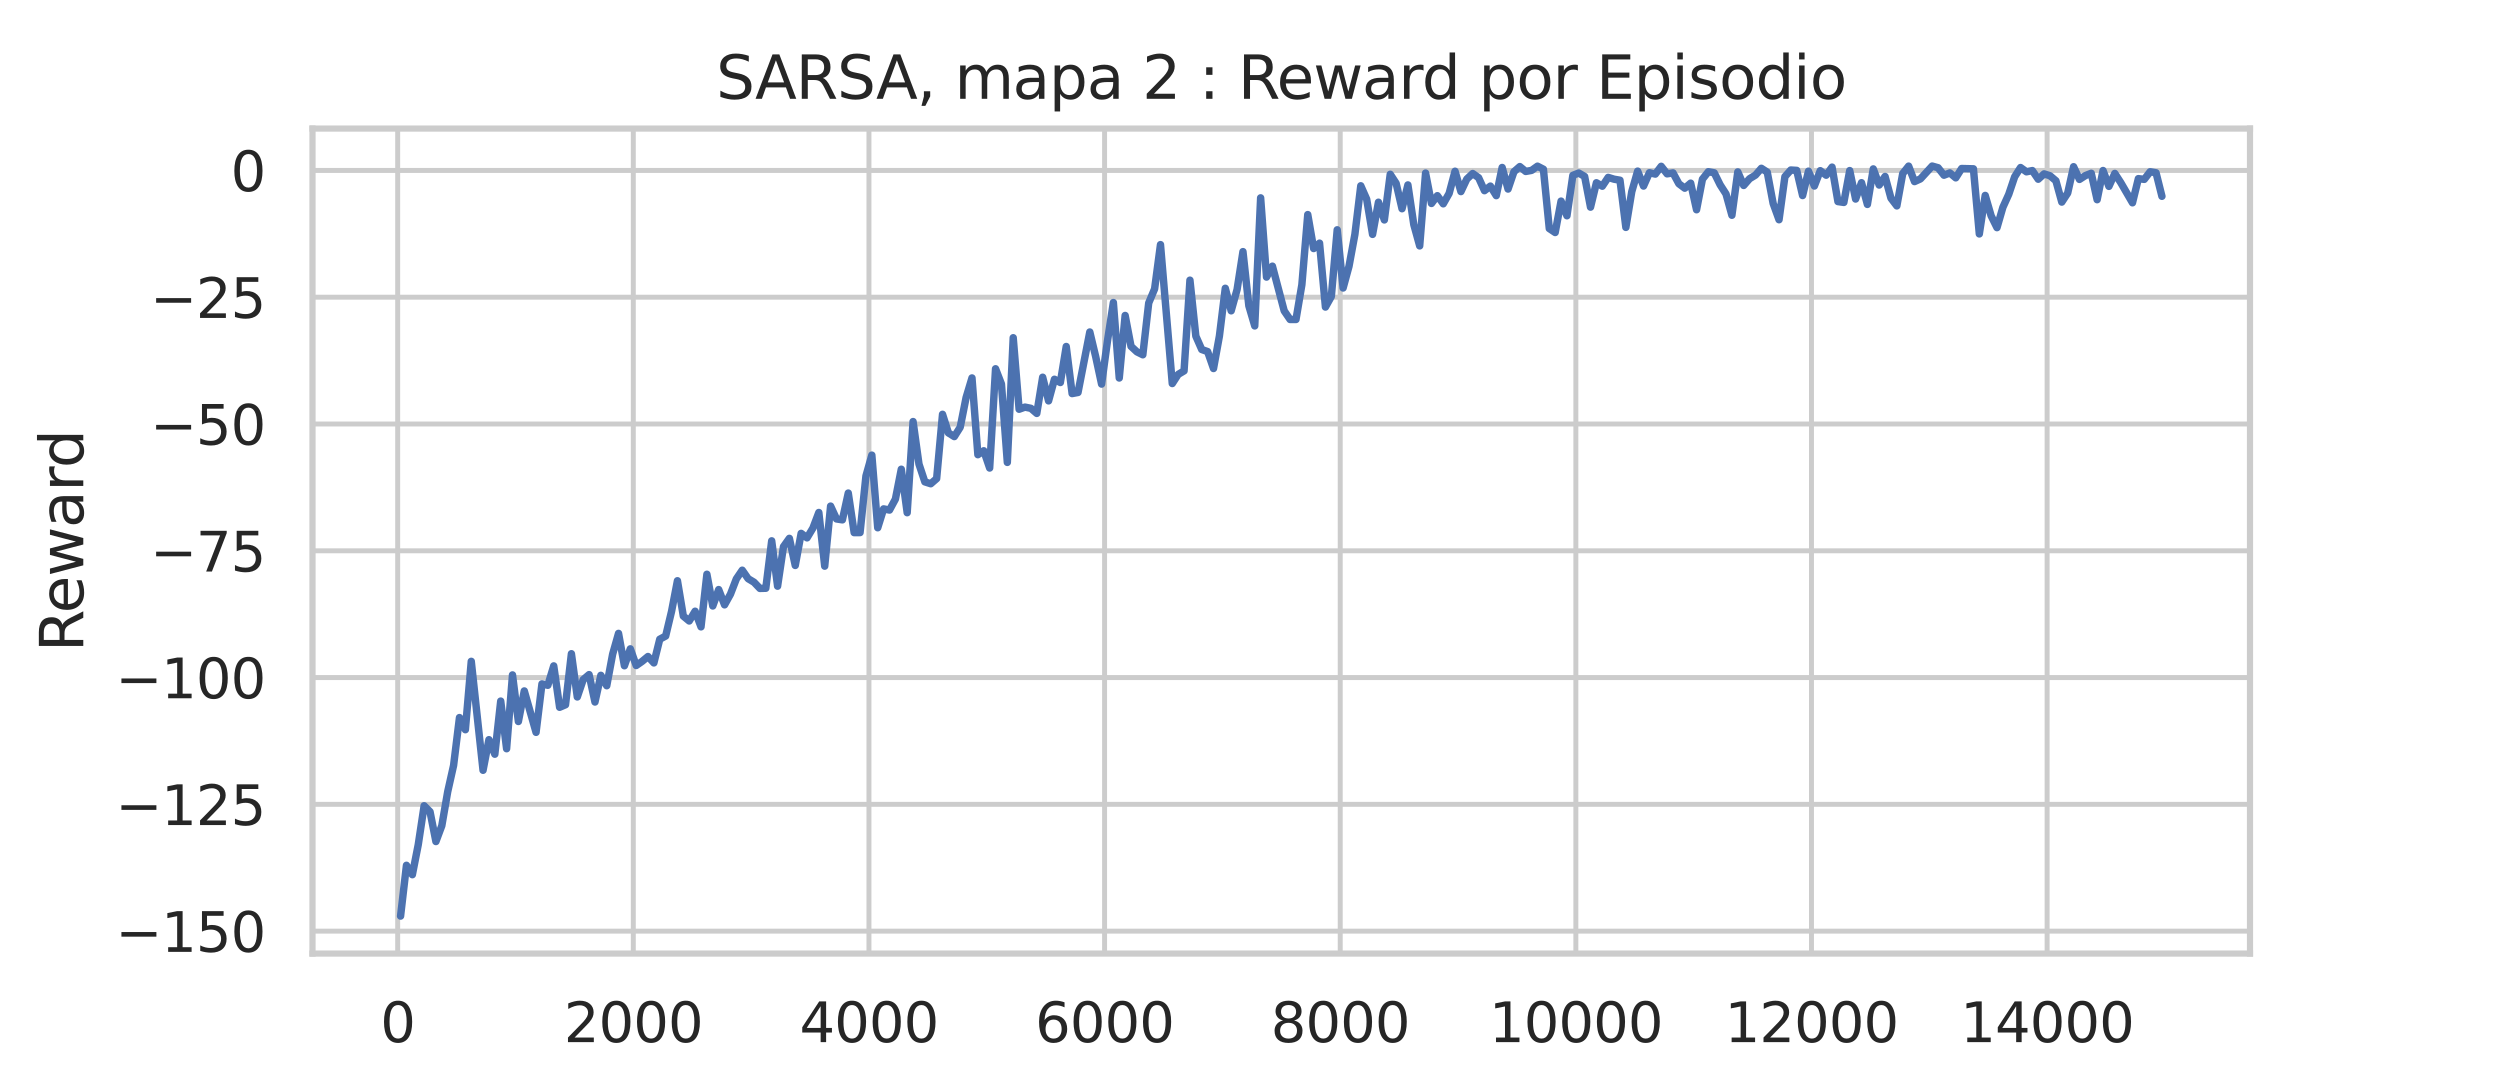 <?xml version="1.0" encoding="utf-8" standalone="no"?>
<!DOCTYPE svg PUBLIC "-//W3C//DTD SVG 1.1//EN"
  "http://www.w3.org/Graphics/SVG/1.1/DTD/svg11.dtd">
<svg xmlns:xlink="http://www.w3.org/1999/xlink" width="504pt" height="216pt" viewBox="0 0 504 216" xmlns="http://www.w3.org/2000/svg" version="1.1">
 <defs>
  <style type="text/css">*{stroke-linejoin: round; stroke-linecap: butt}</style>
 </defs>
 <g id="figure_1">
  <g id="patch_1">
   <path d="M 0 216 
L 504 216 
L 504 0 
L 0 0 
z
" style="fill: #ffffff"/>
  </g>
  <g id="axes_1">
   <g id="patch_2">
    <path d="M 63 192.24 
L 453.6 192.24 
L 453.6 25.92 
L 63 25.92 
z
" style="fill: #ffffff"/>
   </g>
   <g id="matplotlib.axis_1">
    <g id="xtick_1">
     <g id="line2d_1">
      <path d="M 80.173 192.24 
L 80.173 25.92 
" clip-path="url(#pb219e43189)" style="fill: none; stroke: #cccccc; stroke-linecap: round"/>
     </g>
     <g id="text_1">
      <!-- 0 -->
      <g style="fill: #262626" transform="translate(76.673 210.098) scale(0.11 -0.11)">
       <defs>
        <path id="DejaVuSans-30" d="M 2034 4250 
Q 1547 4250 1301 3770 
Q 1056 3291 1056 2328 
Q 1056 1369 1301 889 
Q 1547 409 2034 409 
Q 2525 409 2770 889 
Q 3016 1369 3016 2328 
Q 3016 3291 2770 3770 
Q 2525 4250 2034 4250 
z
M 2034 4750 
Q 2819 4750 3233 4129 
Q 3647 3509 3647 2328 
Q 3647 1150 3233 529 
Q 2819 -91 2034 -91 
Q 1250 -91 836 529 
Q 422 1150 422 2328 
Q 422 3509 836 4129 
Q 1250 4750 2034 4750 
z
" transform="scale(0.016)"/>
       </defs>
       <use xlink:href="#DejaVuSans-30"/>
      </g>
     </g>
    </g>
    <g id="xtick_2">
     <g id="line2d_2">
      <path d="M 127.676 192.24 
L 127.676 25.92 
" clip-path="url(#pb219e43189)" style="fill: none; stroke: #cccccc; stroke-linecap: round"/>
     </g>
     <g id="text_2">
      <!-- 2000 -->
      <g style="fill: #262626" transform="translate(113.679 210.098) scale(0.11 -0.11)">
       <defs>
        <path id="DejaVuSans-32" d="M 1228 531 
L 3431 531 
L 3431 0 
L 469 0 
L 469 531 
Q 828 903 1448 1529 
Q 2069 2156 2228 2338 
Q 2531 2678 2651 2914 
Q 2772 3150 2772 3378 
Q 2772 3750 2511 3984 
Q 2250 4219 1831 4219 
Q 1534 4219 1204 4116 
Q 875 4013 500 3803 
L 500 4441 
Q 881 4594 1212 4672 
Q 1544 4750 1819 4750 
Q 2544 4750 2975 4387 
Q 3406 4025 3406 3419 
Q 3406 3131 3298 2873 
Q 3191 2616 2906 2266 
Q 2828 2175 2409 1742 
Q 1991 1309 1228 531 
z
" transform="scale(0.016)"/>
       </defs>
       <use xlink:href="#DejaVuSans-32"/>
       <use xlink:href="#DejaVuSans-30" x="63.623"/>
       <use xlink:href="#DejaVuSans-30" x="127.246"/>
       <use xlink:href="#DejaVuSans-30" x="190.869"/>
      </g>
     </g>
    </g>
    <g id="xtick_3">
     <g id="line2d_3">
      <path d="M 175.18 192.24 
L 175.18 25.92 
" clip-path="url(#pb219e43189)" style="fill: none; stroke: #cccccc; stroke-linecap: round"/>
     </g>
     <g id="text_3">
      <!-- 4000 -->
      <g style="fill: #262626" transform="translate(161.183 210.098) scale(0.11 -0.11)">
       <defs>
        <path id="DejaVuSans-34" d="M 2419 4116 
L 825 1625 
L 2419 1625 
L 2419 4116 
z
M 2253 4666 
L 3047 4666 
L 3047 1625 
L 3713 1625 
L 3713 1100 
L 3047 1100 
L 3047 0 
L 2419 0 
L 2419 1100 
L 313 1100 
L 313 1709 
L 2253 4666 
z
" transform="scale(0.016)"/>
       </defs>
       <use xlink:href="#DejaVuSans-34"/>
       <use xlink:href="#DejaVuSans-30" x="63.623"/>
       <use xlink:href="#DejaVuSans-30" x="127.246"/>
       <use xlink:href="#DejaVuSans-30" x="190.869"/>
      </g>
     </g>
    </g>
    <g id="xtick_4">
     <g id="line2d_4">
      <path d="M 222.684 192.24 
L 222.684 25.92 
" clip-path="url(#pb219e43189)" style="fill: none; stroke: #cccccc; stroke-linecap: round"/>
     </g>
     <g id="text_4">
      <!-- 6000 -->
      <g style="fill: #262626" transform="translate(208.687 210.098) scale(0.11 -0.11)">
       <defs>
        <path id="DejaVuSans-36" d="M 2113 2584 
Q 1688 2584 1439 2293 
Q 1191 2003 1191 1497 
Q 1191 994 1439 701 
Q 1688 409 2113 409 
Q 2538 409 2786 701 
Q 3034 994 3034 1497 
Q 3034 2003 2786 2293 
Q 2538 2584 2113 2584 
z
M 3366 4563 
L 3366 3988 
Q 3128 4100 2886 4159 
Q 2644 4219 2406 4219 
Q 1781 4219 1451 3797 
Q 1122 3375 1075 2522 
Q 1259 2794 1537 2939 
Q 1816 3084 2150 3084 
Q 2853 3084 3261 2657 
Q 3669 2231 3669 1497 
Q 3669 778 3244 343 
Q 2819 -91 2113 -91 
Q 1303 -91 875 529 
Q 447 1150 447 2328 
Q 447 3434 972 4092 
Q 1497 4750 2381 4750 
Q 2619 4750 2861 4703 
Q 3103 4656 3366 4563 
z
" transform="scale(0.016)"/>
       </defs>
       <use xlink:href="#DejaVuSans-36"/>
       <use xlink:href="#DejaVuSans-30" x="63.623"/>
       <use xlink:href="#DejaVuSans-30" x="127.246"/>
       <use xlink:href="#DejaVuSans-30" x="190.869"/>
      </g>
     </g>
    </g>
    <g id="xtick_5">
     <g id="line2d_5">
      <path d="M 270.188 192.24 
L 270.188 25.92 
" clip-path="url(#pb219e43189)" style="fill: none; stroke: #cccccc; stroke-linecap: round"/>
     </g>
     <g id="text_5">
      <!-- 8000 -->
      <g style="fill: #262626" transform="translate(256.19 210.098) scale(0.11 -0.11)">
       <defs>
        <path id="DejaVuSans-38" d="M 2034 2216 
Q 1584 2216 1326 1975 
Q 1069 1734 1069 1313 
Q 1069 891 1326 650 
Q 1584 409 2034 409 
Q 2484 409 2743 651 
Q 3003 894 3003 1313 
Q 3003 1734 2745 1975 
Q 2488 2216 2034 2216 
z
M 1403 2484 
Q 997 2584 770 2862 
Q 544 3141 544 3541 
Q 544 4100 942 4425 
Q 1341 4750 2034 4750 
Q 2731 4750 3128 4425 
Q 3525 4100 3525 3541 
Q 3525 3141 3298 2862 
Q 3072 2584 2669 2484 
Q 3125 2378 3379 2068 
Q 3634 1759 3634 1313 
Q 3634 634 3220 271 
Q 2806 -91 2034 -91 
Q 1263 -91 848 271 
Q 434 634 434 1313 
Q 434 1759 690 2068 
Q 947 2378 1403 2484 
z
M 1172 3481 
Q 1172 3119 1398 2916 
Q 1625 2713 2034 2713 
Q 2441 2713 2670 2916 
Q 2900 3119 2900 3481 
Q 2900 3844 2670 4047 
Q 2441 4250 2034 4250 
Q 1625 4250 1398 4047 
Q 1172 3844 1172 3481 
z
" transform="scale(0.016)"/>
       </defs>
       <use xlink:href="#DejaVuSans-38"/>
       <use xlink:href="#DejaVuSans-30" x="63.623"/>
       <use xlink:href="#DejaVuSans-30" x="127.246"/>
       <use xlink:href="#DejaVuSans-30" x="190.869"/>
      </g>
     </g>
    </g>
    <g id="xtick_6">
     <g id="line2d_6">
      <path d="M 317.692 192.24 
L 317.692 25.92 
" clip-path="url(#pb219e43189)" style="fill: none; stroke: #cccccc; stroke-linecap: round"/>
     </g>
     <g id="text_6">
      <!-- 10000 -->
      <g style="fill: #262626" transform="translate(300.195 210.098) scale(0.11 -0.11)">
       <defs>
        <path id="DejaVuSans-31" d="M 794 531 
L 1825 531 
L 1825 4091 
L 703 3866 
L 703 4441 
L 1819 4666 
L 2450 4666 
L 2450 531 
L 3481 531 
L 3481 0 
L 794 0 
L 794 531 
z
" transform="scale(0.016)"/>
       </defs>
       <use xlink:href="#DejaVuSans-31"/>
       <use xlink:href="#DejaVuSans-30" x="63.623"/>
       <use xlink:href="#DejaVuSans-30" x="127.246"/>
       <use xlink:href="#DejaVuSans-30" x="190.869"/>
       <use xlink:href="#DejaVuSans-30" x="254.492"/>
      </g>
     </g>
    </g>
    <g id="xtick_7">
     <g id="line2d_7">
      <path d="M 365.195 192.24 
L 365.195 25.92 
" clip-path="url(#pb219e43189)" style="fill: none; stroke: #cccccc; stroke-linecap: round"/>
     </g>
     <g id="text_7">
      <!-- 12000 -->
      <g style="fill: #262626" transform="translate(347.699 210.098) scale(0.11 -0.11)">
       <use xlink:href="#DejaVuSans-31"/>
       <use xlink:href="#DejaVuSans-32" x="63.623"/>
       <use xlink:href="#DejaVuSans-30" x="127.246"/>
       <use xlink:href="#DejaVuSans-30" x="190.869"/>
       <use xlink:href="#DejaVuSans-30" x="254.492"/>
      </g>
     </g>
    </g>
    <g id="xtick_8">
     <g id="line2d_8">
      <path d="M 412.699 192.24 
L 412.699 25.92 
" clip-path="url(#pb219e43189)" style="fill: none; stroke: #cccccc; stroke-linecap: round"/>
     </g>
     <g id="text_8">
      <!-- 14000 -->
      <g style="fill: #262626" transform="translate(395.202 210.098) scale(0.11 -0.11)">
       <use xlink:href="#DejaVuSans-31"/>
       <use xlink:href="#DejaVuSans-34" x="63.623"/>
       <use xlink:href="#DejaVuSans-30" x="127.246"/>
       <use xlink:href="#DejaVuSans-30" x="190.869"/>
       <use xlink:href="#DejaVuSans-30" x="254.492"/>
      </g>
     </g>
    </g>
    <g id="text_9">
     <!-- Episodio -->
     <g style="fill: #262626" transform="translate(233.089 225.504) scale(0.12 -0.12)">
      <defs>
       <path id="DejaVuSans-45" d="M 628 4666 
L 3578 4666 
L 3578 4134 
L 1259 4134 
L 1259 2753 
L 3481 2753 
L 3481 2222 
L 1259 2222 
L 1259 531 
L 3634 531 
L 3634 0 
L 628 0 
L 628 4666 
z
" transform="scale(0.016)"/>
       <path id="DejaVuSans-70" d="M 1159 525 
L 1159 -1331 
L 581 -1331 
L 581 3500 
L 1159 3500 
L 1159 2969 
Q 1341 3281 1617 3432 
Q 1894 3584 2278 3584 
Q 2916 3584 3314 3078 
Q 3713 2572 3713 1747 
Q 3713 922 3314 415 
Q 2916 -91 2278 -91 
Q 1894 -91 1617 61 
Q 1341 213 1159 525 
z
M 3116 1747 
Q 3116 2381 2855 2742 
Q 2594 3103 2138 3103 
Q 1681 3103 1420 2742 
Q 1159 2381 1159 1747 
Q 1159 1113 1420 752 
Q 1681 391 2138 391 
Q 2594 391 2855 752 
Q 3116 1113 3116 1747 
z
" transform="scale(0.016)"/>
       <path id="DejaVuSans-69" d="M 603 3500 
L 1178 3500 
L 1178 0 
L 603 0 
L 603 3500 
z
M 603 4863 
L 1178 4863 
L 1178 4134 
L 603 4134 
L 603 4863 
z
" transform="scale(0.016)"/>
       <path id="DejaVuSans-73" d="M 2834 3397 
L 2834 2853 
Q 2591 2978 2328 3040 
Q 2066 3103 1784 3103 
Q 1356 3103 1142 2972 
Q 928 2841 928 2578 
Q 928 2378 1081 2264 
Q 1234 2150 1697 2047 
L 1894 2003 
Q 2506 1872 2764 1633 
Q 3022 1394 3022 966 
Q 3022 478 2636 193 
Q 2250 -91 1575 -91 
Q 1294 -91 989 -36 
Q 684 19 347 128 
L 347 722 
Q 666 556 975 473 
Q 1284 391 1588 391 
Q 1994 391 2212 530 
Q 2431 669 2431 922 
Q 2431 1156 2273 1281 
Q 2116 1406 1581 1522 
L 1381 1569 
Q 847 1681 609 1914 
Q 372 2147 372 2553 
Q 372 3047 722 3315 
Q 1072 3584 1716 3584 
Q 2034 3584 2315 3537 
Q 2597 3491 2834 3397 
z
" transform="scale(0.016)"/>
       <path id="DejaVuSans-6f" d="M 1959 3097 
Q 1497 3097 1228 2736 
Q 959 2375 959 1747 
Q 959 1119 1226 758 
Q 1494 397 1959 397 
Q 2419 397 2687 759 
Q 2956 1122 2956 1747 
Q 2956 2369 2687 2733 
Q 2419 3097 1959 3097 
z
M 1959 3584 
Q 2709 3584 3137 3096 
Q 3566 2609 3566 1747 
Q 3566 888 3137 398 
Q 2709 -91 1959 -91 
Q 1206 -91 779 398 
Q 353 888 353 1747 
Q 353 2609 779 3096 
Q 1206 3584 1959 3584 
z
" transform="scale(0.016)"/>
       <path id="DejaVuSans-64" d="M 2906 2969 
L 2906 4863 
L 3481 4863 
L 3481 0 
L 2906 0 
L 2906 525 
Q 2725 213 2448 61 
Q 2172 -91 1784 -91 
Q 1150 -91 751 415 
Q 353 922 353 1747 
Q 353 2572 751 3078 
Q 1150 3584 1784 3584 
Q 2172 3584 2448 3432 
Q 2725 3281 2906 2969 
z
M 947 1747 
Q 947 1113 1208 752 
Q 1469 391 1925 391 
Q 2381 391 2643 752 
Q 2906 1113 2906 1747 
Q 2906 2381 2643 2742 
Q 2381 3103 1925 3103 
Q 1469 3103 1208 2742 
Q 947 2381 947 1747 
z
" transform="scale(0.016)"/>
      </defs>
      <use xlink:href="#DejaVuSans-45"/>
      <use xlink:href="#DejaVuSans-70" x="63.184"/>
      <use xlink:href="#DejaVuSans-69" x="126.66"/>
      <use xlink:href="#DejaVuSans-73" x="154.443"/>
      <use xlink:href="#DejaVuSans-6f" x="206.543"/>
      <use xlink:href="#DejaVuSans-64" x="267.725"/>
      <use xlink:href="#DejaVuSans-69" x="331.201"/>
      <use xlink:href="#DejaVuSans-6f" x="358.984"/>
     </g>
    </g>
   </g>
   <g id="matplotlib.axis_2">
    <g id="ytick_1">
     <g id="line2d_9">
      <path d="M 63 187.716 
L 453.6 187.716 
" clip-path="url(#pb219e43189)" style="fill: none; stroke: #cccccc; stroke-linecap: round"/>
     </g>
     <g id="text_10">
      <!-- −150 -->
      <g style="fill: #262626" transform="translate(23.286 191.896) scale(0.11 -0.11)">
       <defs>
        <path id="DejaVuSans-2212" d="M 678 2272 
L 4684 2272 
L 4684 1741 
L 678 1741 
L 678 2272 
z
" transform="scale(0.016)"/>
        <path id="DejaVuSans-35" d="M 691 4666 
L 3169 4666 
L 3169 4134 
L 1269 4134 
L 1269 2991 
Q 1406 3038 1543 3061 
Q 1681 3084 1819 3084 
Q 2600 3084 3056 2656 
Q 3513 2228 3513 1497 
Q 3513 744 3044 326 
Q 2575 -91 1722 -91 
Q 1428 -91 1123 -41 
Q 819 9 494 109 
L 494 744 
Q 775 591 1075 516 
Q 1375 441 1709 441 
Q 2250 441 2565 725 
Q 2881 1009 2881 1497 
Q 2881 1984 2565 2268 
Q 2250 2553 1709 2553 
Q 1456 2553 1204 2497 
Q 953 2441 691 2322 
L 691 4666 
z
" transform="scale(0.016)"/>
       </defs>
       <use xlink:href="#DejaVuSans-2212"/>
       <use xlink:href="#DejaVuSans-31" x="83.789"/>
       <use xlink:href="#DejaVuSans-35" x="147.412"/>
       <use xlink:href="#DejaVuSans-30" x="211.035"/>
      </g>
     </g>
    </g>
    <g id="ytick_2">
     <g id="line2d_10">
      <path d="M 63 162.157 
L 453.6 162.157 
" clip-path="url(#pb219e43189)" style="fill: none; stroke: #cccccc; stroke-linecap: round"/>
     </g>
     <g id="text_11">
      <!-- −125 -->
      <g style="fill: #262626" transform="translate(23.286 166.336) scale(0.11 -0.11)">
       <use xlink:href="#DejaVuSans-2212"/>
       <use xlink:href="#DejaVuSans-31" x="83.789"/>
       <use xlink:href="#DejaVuSans-32" x="147.412"/>
       <use xlink:href="#DejaVuSans-35" x="211.035"/>
      </g>
     </g>
    </g>
    <g id="ytick_3">
     <g id="line2d_11">
      <path d="M 63 136.597 
L 453.6 136.597 
" clip-path="url(#pb219e43189)" style="fill: none; stroke: #cccccc; stroke-linecap: round"/>
     </g>
     <g id="text_12">
      <!-- −100 -->
      <g style="fill: #262626" transform="translate(23.286 140.777) scale(0.11 -0.11)">
       <use xlink:href="#DejaVuSans-2212"/>
       <use xlink:href="#DejaVuSans-31" x="83.789"/>
       <use xlink:href="#DejaVuSans-30" x="147.412"/>
       <use xlink:href="#DejaVuSans-30" x="211.035"/>
      </g>
     </g>
    </g>
    <g id="ytick_4">
     <g id="line2d_12">
      <path d="M 63 111.038 
L 453.6 111.038 
" clip-path="url(#pb219e43189)" style="fill: none; stroke: #cccccc; stroke-linecap: round"/>
     </g>
     <g id="text_13">
      <!-- −75 -->
      <g style="fill: #262626" transform="translate(30.285 115.217) scale(0.11 -0.11)">
       <defs>
        <path id="DejaVuSans-37" d="M 525 4666 
L 3525 4666 
L 3525 4397 
L 1831 0 
L 1172 0 
L 2766 4134 
L 525 4134 
L 525 4666 
z
" transform="scale(0.016)"/>
       </defs>
       <use xlink:href="#DejaVuSans-2212"/>
       <use xlink:href="#DejaVuSans-37" x="83.789"/>
       <use xlink:href="#DejaVuSans-35" x="147.412"/>
      </g>
     </g>
    </g>
    <g id="ytick_5">
     <g id="line2d_13">
      <path d="M 63 85.478 
L 453.6 85.478 
" clip-path="url(#pb219e43189)" style="fill: none; stroke: #cccccc; stroke-linecap: round"/>
     </g>
     <g id="text_14">
      <!-- −50 -->
      <g style="fill: #262626" transform="translate(30.285 89.657) scale(0.11 -0.11)">
       <use xlink:href="#DejaVuSans-2212"/>
       <use xlink:href="#DejaVuSans-35" x="83.789"/>
       <use xlink:href="#DejaVuSans-30" x="147.412"/>
      </g>
     </g>
    </g>
    <g id="ytick_6">
     <g id="line2d_14">
      <path d="M 63 59.919 
L 453.6 59.919 
" clip-path="url(#pb219e43189)" style="fill: none; stroke: #cccccc; stroke-linecap: round"/>
     </g>
     <g id="text_15">
      <!-- −25 -->
      <g style="fill: #262626" transform="translate(30.285 64.098) scale(0.11 -0.11)">
       <use xlink:href="#DejaVuSans-2212"/>
       <use xlink:href="#DejaVuSans-32" x="83.789"/>
       <use xlink:href="#DejaVuSans-35" x="147.412"/>
      </g>
     </g>
    </g>
    <g id="ytick_7">
     <g id="line2d_15">
      <path d="M 63 34.359 
L 453.6 34.359 
" clip-path="url(#pb219e43189)" style="fill: none; stroke: #cccccc; stroke-linecap: round"/>
     </g>
     <g id="text_16">
      <!-- 0 -->
      <g style="fill: #262626" transform="translate(46.501 38.538) scale(0.11 -0.11)">
       <use xlink:href="#DejaVuSans-30"/>
      </g>
     </g>
    </g>
    <g id="text_17">
     <!-- Reward -->
     <g style="fill: #262626" transform="translate(16.79 131.425) rotate(-90) scale(0.12 -0.12)">
      <defs>
       <path id="DejaVuSans-52" d="M 2841 2188 
Q 3044 2119 3236 1894 
Q 3428 1669 3622 1275 
L 4263 0 
L 3584 0 
L 2988 1197 
Q 2756 1666 2539 1819 
Q 2322 1972 1947 1972 
L 1259 1972 
L 1259 0 
L 628 0 
L 628 4666 
L 2053 4666 
Q 2853 4666 3247 4331 
Q 3641 3997 3641 3322 
Q 3641 2881 3436 2590 
Q 3231 2300 2841 2188 
z
M 1259 4147 
L 1259 2491 
L 2053 2491 
Q 2509 2491 2742 2702 
Q 2975 2913 2975 3322 
Q 2975 3731 2742 3939 
Q 2509 4147 2053 4147 
L 1259 4147 
z
" transform="scale(0.016)"/>
       <path id="DejaVuSans-65" d="M 3597 1894 
L 3597 1613 
L 953 1613 
Q 991 1019 1311 708 
Q 1631 397 2203 397 
Q 2534 397 2845 478 
Q 3156 559 3463 722 
L 3463 178 
Q 3153 47 2828 -22 
Q 2503 -91 2169 -91 
Q 1331 -91 842 396 
Q 353 884 353 1716 
Q 353 2575 817 3079 
Q 1281 3584 2069 3584 
Q 2775 3584 3186 3129 
Q 3597 2675 3597 1894 
z
M 3022 2063 
Q 3016 2534 2758 2815 
Q 2500 3097 2075 3097 
Q 1594 3097 1305 2825 
Q 1016 2553 972 2059 
L 3022 2063 
z
" transform="scale(0.016)"/>
       <path id="DejaVuSans-77" d="M 269 3500 
L 844 3500 
L 1563 769 
L 2278 3500 
L 2956 3500 
L 3675 769 
L 4391 3500 
L 4966 3500 
L 4050 0 
L 3372 0 
L 2619 2869 
L 1863 0 
L 1184 0 
L 269 3500 
z
" transform="scale(0.016)"/>
       <path id="DejaVuSans-61" d="M 2194 1759 
Q 1497 1759 1228 1600 
Q 959 1441 959 1056 
Q 959 750 1161 570 
Q 1363 391 1709 391 
Q 2188 391 2477 730 
Q 2766 1069 2766 1631 
L 2766 1759 
L 2194 1759 
z
M 3341 1997 
L 3341 0 
L 2766 0 
L 2766 531 
Q 2569 213 2275 61 
Q 1981 -91 1556 -91 
Q 1019 -91 701 211 
Q 384 513 384 1019 
Q 384 1609 779 1909 
Q 1175 2209 1959 2209 
L 2766 2209 
L 2766 2266 
Q 2766 2663 2505 2880 
Q 2244 3097 1772 3097 
Q 1472 3097 1187 3025 
Q 903 2953 641 2809 
L 641 3341 
Q 956 3463 1253 3523 
Q 1550 3584 1831 3584 
Q 2591 3584 2966 3190 
Q 3341 2797 3341 1997 
z
" transform="scale(0.016)"/>
       <path id="DejaVuSans-72" d="M 2631 2963 
Q 2534 3019 2420 3045 
Q 2306 3072 2169 3072 
Q 1681 3072 1420 2755 
Q 1159 2438 1159 1844 
L 1159 0 
L 581 0 
L 581 3500 
L 1159 3500 
L 1159 2956 
Q 1341 3275 1631 3429 
Q 1922 3584 2338 3584 
Q 2397 3584 2469 3576 
Q 2541 3569 2628 3553 
L 2631 2963 
z
" transform="scale(0.016)"/>
      </defs>
      <use xlink:href="#DejaVuSans-52"/>
      <use xlink:href="#DejaVuSans-65" x="64.982"/>
      <use xlink:href="#DejaVuSans-77" x="126.506"/>
      <use xlink:href="#DejaVuSans-61" x="208.293"/>
      <use xlink:href="#DejaVuSans-72" x="269.572"/>
      <use xlink:href="#DejaVuSans-64" x="308.936"/>
     </g>
    </g>
   </g>
   <g id="PolyCollection_1"/>
   <g id="line2d_16">
    <path d="M 80.755 184.68 
L 81.942 174.446 
L 83.13 176.337 
L 84.317 170.295 
L 85.505 162.443 
L 86.693 163.639 
L 87.88 169.651 
L 89.068 166.471 
L 90.255 159.611 
L 91.443 154.305 
L 92.63 144.664 
L 93.818 147.107 
L 95.006 133.326 
L 97.381 155.287 
L 98.568 149.122 
L 99.756 152.046 
L 100.944 141.341 
L 102.131 150.941 
L 103.319 136.066 
L 104.506 145.451 
L 105.694 139.296 
L 108.069 147.639 
L 109.257 137.875 
L 110.444 138.151 
L 111.632 134.246 
L 112.82 142.589 
L 114.007 142.077 
L 115.195 131.792 
L 116.382 140.503 
L 117.57 137.017 
L 118.758 136.004 
L 119.945 141.525 
L 121.133 136.148 
L 122.32 138.243 
L 123.508 131.874 
L 124.696 127.692 
L 125.883 134.215 
L 127.071 130.811 
L 128.258 134.164 
L 129.446 133.336 
L 130.634 132.355 
L 131.821 133.643 
L 133.009 128.868 
L 134.196 128.224 
L 135.384 123.255 
L 136.572 117.08 
L 137.759 124.206 
L 138.947 125.188 
L 140.134 123.225 
L 141.322 126.374 
L 142.509 115.771 
L 143.697 122.161 
L 144.885 118.859 
L 146.072 121.936 
L 147.26 119.789 
L 148.447 116.702 
L 149.635 114.954 
L 150.823 116.661 
L 152.01 117.377 
L 153.198 118.624 
L 154.385 118.593 
L 155.573 109.034 
L 156.761 118.174 
L 157.948 110.2 
L 159.136 108.533 
L 160.323 113.993 
L 161.511 107.531 
L 162.699 108.431 
L 163.886 106.458 
L 165.074 103.319 
L 166.261 114.136 
L 167.449 102.031 
L 168.637 104.617 
L 169.824 104.801 
L 171.012 99.403 
L 172.199 107.378 
L 173.387 107.368 
L 174.575 95.948 
L 175.762 91.756 
L 176.95 106.396 
L 178.137 102.593 
L 179.325 102.828 
L 180.513 100.62 
L 181.7 94.598 
L 182.888 103.36 
L 184.075 84.988 
L 185.263 93.555 
L 186.451 97.144 
L 187.638 97.522 
L 188.826 96.489 
L 190.013 83.526 
L 191.201 87.278 
L 192.388 88.014 
L 193.576 86.133 
L 194.764 80.152 
L 195.951 76.195 
L 197.139 91.664 
L 198.326 90.876 
L 199.514 94.353 
L 200.702 74.345 
L 201.889 77.412 
L 203.077 93.218 
L 204.264 68.088 
L 205.452 82.503 
L 206.64 82.074 
L 207.827 82.319 
L 209.015 83.342 
L 210.202 76.052 
L 211.39 80.816 
L 212.578 76.461 
L 213.765 77.115 
L 214.953 69.856 
L 216.14 79.344 
L 217.328 79.119 
L 219.703 66.932 
L 220.891 71.901 
L 222.078 77.432 
L 223.266 68.732 
L 224.454 60.992 
L 225.641 76.205 
L 226.829 63.599 
L 228.016 69.826 
L 229.204 70.93 
L 230.392 71.523 
L 231.579 61.084 
L 232.767 58.242 
L 233.954 49.317 
L 236.329 77.32 
L 237.517 75.479 
L 238.705 74.774 
L 239.892 56.484 
L 241.08 67.76 
L 242.267 70.46 
L 243.455 70.879 
L 244.643 74.293 
L 245.83 67.76 
L 247.018 58.119 
L 248.205 62.659 
L 249.393 58.375 
L 250.581 50.728 
L 251.768 61.657 
L 252.956 65.705 
L 254.143 39.89 
L 255.331 55.86 
L 256.519 53.662 
L 258.894 62.669 
L 260.081 64.407 
L 261.269 64.407 
L 262.457 57.394 
L 263.644 43.264 
L 264.832 50.104 
L 266.019 49.02 
L 267.207 61.902 
L 268.395 59.776 
L 269.582 46.331 
L 270.77 58.058 
L 271.957 53.692 
L 273.145 47.251 
L 274.333 37.457 
L 275.52 40.156 
L 276.708 47.251 
L 277.895 40.77 
L 279.083 44.338 
L 280.271 35.136 
L 281.458 36.956 
L 282.646 42.078 
L 283.833 37.283 
L 285.021 45.278 
L 286.208 49.572 
L 287.396 34.891 
L 288.584 41.015 
L 289.771 39.451 
L 290.959 41.087 
L 292.146 38.991 
L 293.334 34.523 
L 294.522 38.623 
L 295.709 36.097 
L 296.897 34.983 
L 298.084 35.821 
L 299.272 38.439 
L 300.46 37.518 
L 301.647 39.44 
L 302.835 33.766 
L 304.022 38.111 
L 305.21 34.625 
L 306.398 33.582 
L 307.585 34.564 
L 308.773 34.349 
L 309.96 33.5 
L 311.148 34.114 
L 312.336 46.076 
L 313.523 46.873 
L 314.711 40.545 
L 315.898 43.499 
L 317.086 35.351 
L 318.274 34.881 
L 319.461 35.576 
L 320.649 41.761 
L 321.836 36.844 
L 323.024 37.539 
L 324.212 35.76 
L 325.399 36.128 
L 326.587 36.332 
L 327.774 45.841 
L 328.962 38.643 
L 330.149 34.502 
L 331.337 37.508 
L 332.525 34.819 
L 333.712 35.095 
L 334.9 33.531 
L 336.087 35.044 
L 337.275 34.85 
L 338.463 37.048 
L 339.65 37.938 
L 340.838 36.925 
L 342.025 42.283 
L 343.213 36.118 
L 344.401 34.615 
L 345.588 34.84 
L 346.776 37.253 
L 347.963 39.103 
L 349.151 43.397 
L 350.339 34.656 
L 351.526 37.385 
L 352.714 36.026 
L 353.901 35.3 
L 355.089 33.93 
L 356.277 34.707 
L 357.464 41.015 
L 358.652 44.297 
L 359.839 35.607 
L 361.027 34.277 
L 362.215 34.349 
L 363.402 39.42 
L 364.59 34.513 
L 365.777 37.498 
L 366.965 34.41 
L 368.153 35.32 
L 369.34 33.695 
L 370.528 40.637 
L 371.715 40.81 
L 372.903 34.39 
L 374.091 40.125 
L 375.278 36.833 
L 376.466 41.209 
L 377.653 34.053 
L 378.841 37.304 
L 380.028 35.576 
L 381.216 39.952 
L 382.404 41.506 
L 383.591 34.983 
L 384.779 33.49 
L 385.966 36.608 
L 387.154 36.067 
L 389.529 33.48 
L 390.717 33.817 
L 391.904 35.32 
L 393.092 34.86 
L 394.28 35.852 
L 395.467 33.971 
L 397.842 34.032 
L 399.03 47.159 
L 400.218 39.4 
L 401.405 43.489 
L 402.593 45.892 
L 403.78 41.792 
L 404.968 39.164 
L 406.156 35.637 
L 407.343 33.776 
L 408.531 34.635 
L 409.718 34.39 
L 410.906 36.128 
L 412.094 35.054 
L 413.281 35.433 
L 414.469 36.445 
L 415.656 40.739 
L 416.844 38.929 
L 418.032 33.613 
L 419.219 36.169 
L 420.407 35.402 
L 421.594 34.932 
L 422.782 40.258 
L 423.97 34.38 
L 425.157 37.57 
L 426.345 34.962 
L 427.532 36.793 
L 429.907 40.882 
L 431.095 36.016 
L 432.283 36.159 
L 433.47 34.625 
L 434.658 34.83 
L 435.845 39.573 
L 435.845 39.573 
" clip-path="url(#pb219e43189)" style="fill: none; stroke: #4c72b0; stroke-width: 1.5; stroke-linecap: round"/>
   </g>
   <g id="patch_3">
    <path d="M 63 192.24 
L 63 25.92 
" style="fill: none; stroke: #cccccc; stroke-width: 1.25; stroke-linejoin: miter; stroke-linecap: square"/>
   </g>
   <g id="patch_4">
    <path d="M 453.6 192.24 
L 453.6 25.92 
" style="fill: none; stroke: #cccccc; stroke-width: 1.25; stroke-linejoin: miter; stroke-linecap: square"/>
   </g>
   <g id="patch_5">
    <path d="M 63 192.24 
L 453.6 192.24 
" style="fill: none; stroke: #cccccc; stroke-width: 1.25; stroke-linejoin: miter; stroke-linecap: square"/>
   </g>
   <g id="patch_6">
    <path d="M 63 25.92 
L 453.6 25.92 
" style="fill: none; stroke: #cccccc; stroke-width: 1.25; stroke-linejoin: miter; stroke-linecap: square"/>
   </g>
   <g id="text_18">
    <!-- SARSA, mapa 2 : Reward por Episodio -->
    <g style="fill: #262626" transform="translate(144.382 19.92) scale(0.12 -0.12)">
     <defs>
      <path id="DejaVuSans-53" d="M 3425 4513 
L 3425 3897 
Q 3066 4069 2747 4153 
Q 2428 4238 2131 4238 
Q 1616 4238 1336 4038 
Q 1056 3838 1056 3469 
Q 1056 3159 1242 3001 
Q 1428 2844 1947 2747 
L 2328 2669 
Q 3034 2534 3370 2195 
Q 3706 1856 3706 1288 
Q 3706 609 3251 259 
Q 2797 -91 1919 -91 
Q 1588 -91 1214 -16 
Q 841 59 441 206 
L 441 856 
Q 825 641 1194 531 
Q 1563 422 1919 422 
Q 2459 422 2753 634 
Q 3047 847 3047 1241 
Q 3047 1584 2836 1778 
Q 2625 1972 2144 2069 
L 1759 2144 
Q 1053 2284 737 2584 
Q 422 2884 422 3419 
Q 422 4038 858 4394 
Q 1294 4750 2059 4750 
Q 2388 4750 2728 4690 
Q 3069 4631 3425 4513 
z
" transform="scale(0.016)"/>
      <path id="DejaVuSans-41" d="M 2188 4044 
L 1331 1722 
L 3047 1722 
L 2188 4044 
z
M 1831 4666 
L 2547 4666 
L 4325 0 
L 3669 0 
L 3244 1197 
L 1141 1197 
L 716 0 
L 50 0 
L 1831 4666 
z
" transform="scale(0.016)"/>
      <path id="DejaVuSans-2c" d="M 750 794 
L 1409 794 
L 1409 256 
L 897 -744 
L 494 -744 
L 750 256 
L 750 794 
z
" transform="scale(0.016)"/>
      <path id="DejaVuSans-20" transform="scale(0.016)"/>
      <path id="DejaVuSans-6d" d="M 3328 2828 
Q 3544 3216 3844 3400 
Q 4144 3584 4550 3584 
Q 5097 3584 5394 3201 
Q 5691 2819 5691 2113 
L 5691 0 
L 5113 0 
L 5113 2094 
Q 5113 2597 4934 2840 
Q 4756 3084 4391 3084 
Q 3944 3084 3684 2787 
Q 3425 2491 3425 1978 
L 3425 0 
L 2847 0 
L 2847 2094 
Q 2847 2600 2669 2842 
Q 2491 3084 2119 3084 
Q 1678 3084 1418 2786 
Q 1159 2488 1159 1978 
L 1159 0 
L 581 0 
L 581 3500 
L 1159 3500 
L 1159 2956 
Q 1356 3278 1631 3431 
Q 1906 3584 2284 3584 
Q 2666 3584 2933 3390 
Q 3200 3197 3328 2828 
z
" transform="scale(0.016)"/>
      <path id="DejaVuSans-3a" d="M 750 794 
L 1409 794 
L 1409 0 
L 750 0 
L 750 794 
z
M 750 3309 
L 1409 3309 
L 1409 2516 
L 750 2516 
L 750 3309 
z
" transform="scale(0.016)"/>
     </defs>
     <use xlink:href="#DejaVuSans-53"/>
     <use xlink:href="#DejaVuSans-41" x="65.352"/>
     <use xlink:href="#DejaVuSans-52" x="133.76"/>
     <use xlink:href="#DejaVuSans-53" x="203.242"/>
     <use xlink:href="#DejaVuSans-41" x="268.594"/>
     <use xlink:href="#DejaVuSans-2c" x="337.002"/>
     <use xlink:href="#DejaVuSans-20" x="368.789"/>
     <use xlink:href="#DejaVuSans-6d" x="400.576"/>
     <use xlink:href="#DejaVuSans-61" x="497.988"/>
     <use xlink:href="#DejaVuSans-70" x="559.268"/>
     <use xlink:href="#DejaVuSans-61" x="622.744"/>
     <use xlink:href="#DejaVuSans-20" x="684.023"/>
     <use xlink:href="#DejaVuSans-32" x="715.811"/>
     <use xlink:href="#DejaVuSans-20" x="779.434"/>
     <use xlink:href="#DejaVuSans-3a" x="811.221"/>
     <use xlink:href="#DejaVuSans-20" x="844.912"/>
     <use xlink:href="#DejaVuSans-52" x="876.699"/>
     <use xlink:href="#DejaVuSans-65" x="941.682"/>
     <use xlink:href="#DejaVuSans-77" x="1003.205"/>
     <use xlink:href="#DejaVuSans-61" x="1084.992"/>
     <use xlink:href="#DejaVuSans-72" x="1146.271"/>
     <use xlink:href="#DejaVuSans-64" x="1185.635"/>
     <use xlink:href="#DejaVuSans-20" x="1249.111"/>
     <use xlink:href="#DejaVuSans-70" x="1280.898"/>
     <use xlink:href="#DejaVuSans-6f" x="1344.375"/>
     <use xlink:href="#DejaVuSans-72" x="1405.557"/>
     <use xlink:href="#DejaVuSans-20" x="1446.67"/>
     <use xlink:href="#DejaVuSans-45" x="1478.457"/>
     <use xlink:href="#DejaVuSans-70" x="1541.641"/>
     <use xlink:href="#DejaVuSans-69" x="1605.117"/>
     <use xlink:href="#DejaVuSans-73" x="1632.9"/>
     <use xlink:href="#DejaVuSans-6f" x="1685"/>
     <use xlink:href="#DejaVuSans-64" x="1746.182"/>
     <use xlink:href="#DejaVuSans-69" x="1809.658"/>
     <use xlink:href="#DejaVuSans-6f" x="1837.441"/>
    </g>
   </g>
  </g>
 </g>
 <defs>
  <clipPath id="pb219e43189">
   <rect x="63" y="25.92" width="390.6" height="166.32"/>
  </clipPath>
 </defs>
</svg>
